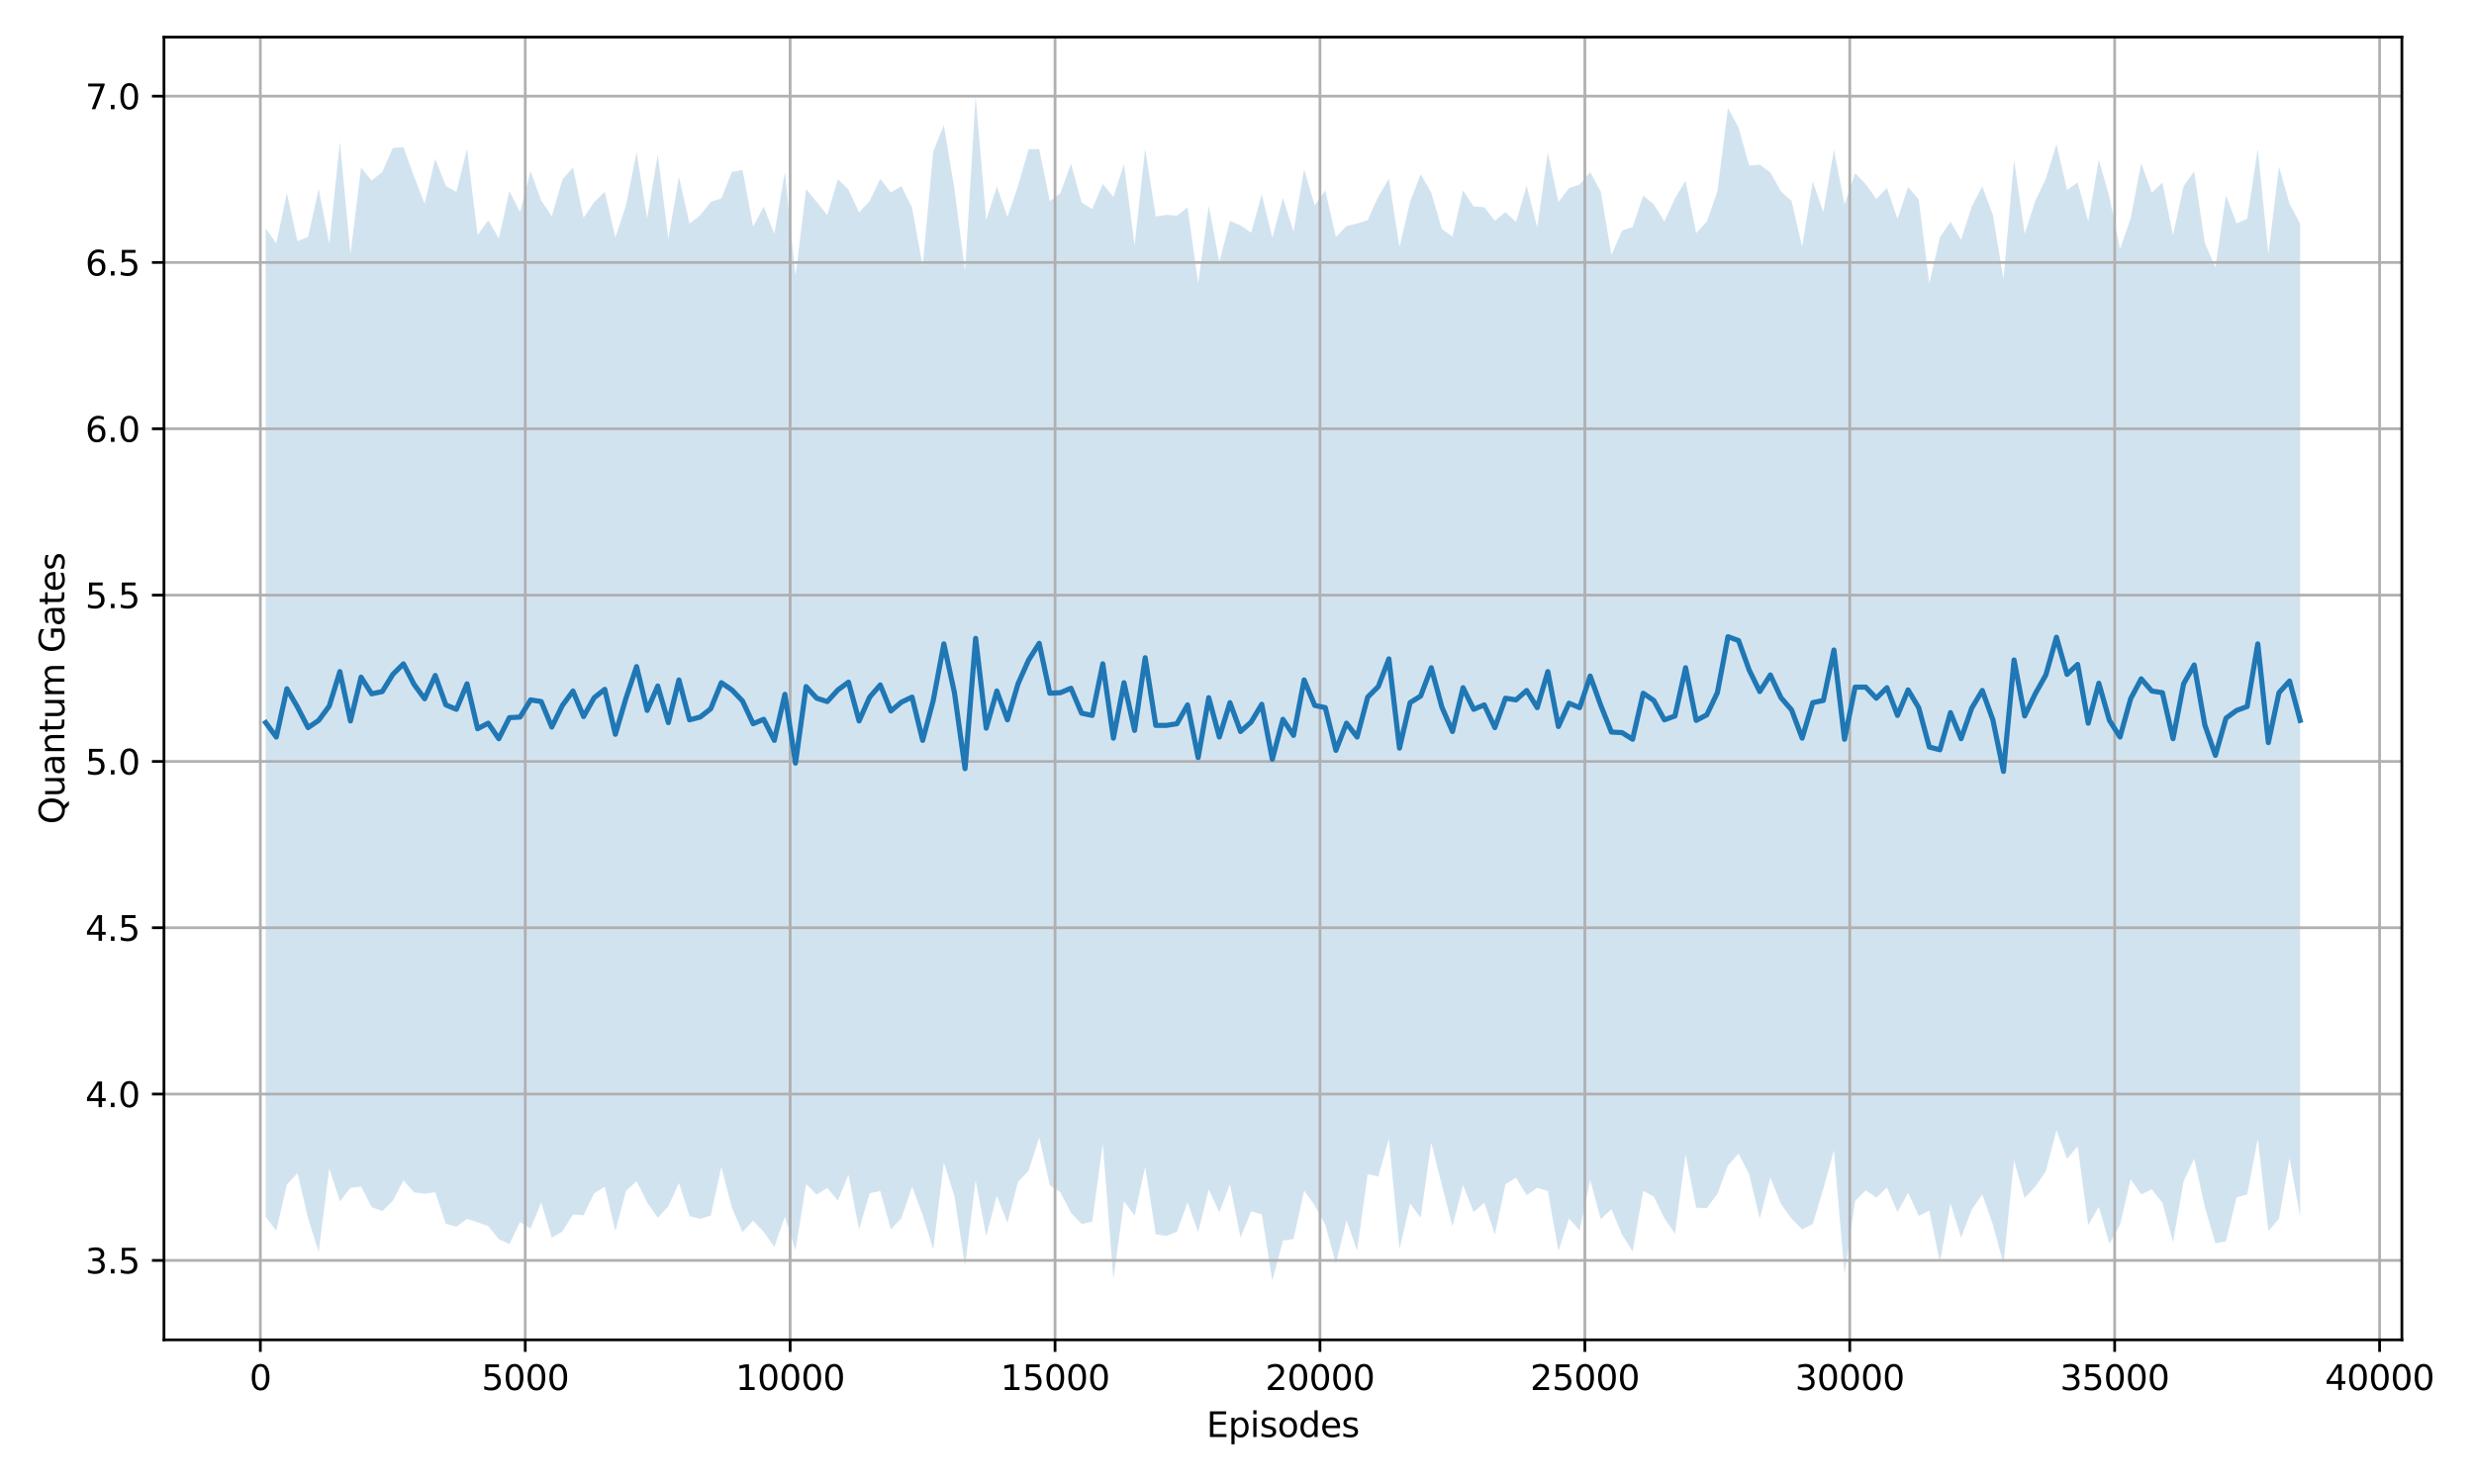 <?xml version="1.0" encoding="utf-8" standalone="no"?>
<!DOCTYPE svg PUBLIC "-//W3C//DTD SVG 1.1//EN"
  "http://www.w3.org/Graphics/SVG/1.1/DTD/svg11.dtd">
<svg xmlns:xlink="http://www.w3.org/1999/xlink" width="720pt" height="432pt" viewBox="0 0 720 432" xmlns="http://www.w3.org/2000/svg" version="1.1">
 <defs>
  <style type="text/css">*{stroke-linejoin: round; stroke-linecap: butt}</style>
 </defs>
 <g id="figure_1">
  <g id="patch_1">
   <path d="M 0 432 
L 720 432 
L 720 0 
L 0 0 
z
" style="fill: #ffffff"/>
  </g>
  <g id="axes_1">
   <g id="patch_2">
    <path d="M 47.72 390.04 
L 699.012 390.04 
L 699.012 10.8 
L 47.72 10.8 
z
" style="fill: #ffffff"/>
   </g>
   <g id="FillBetweenPolyCollection_1">
    <path d="M 77.324 66.496 
L 77.324 354.222 
L 80.408 358.28 
L 83.492 344.846 
L 86.575 341.486 
L 89.659 354.683 
L 92.743 364.418 
L 95.827 340.12 
L 98.911 349.725 
L 101.994 345.807 
L 105.078 345.426 
L 108.162 351.386 
L 111.246 352.555 
L 114.329 349.568 
L 117.413 343.631 
L 120.497 347.084 
L 123.581 347.521 
L 126.664 347.07 
L 129.748 356.259 
L 132.832 357.106 
L 135.916 354.804 
L 138.999 355.835 
L 142.083 356.912 
L 145.167 360.722 
L 148.251 362.181 
L 151.335 355.757 
L 154.418 357.623 
L 157.502 350.077 
L 160.586 360.344 
L 163.67 358.476 
L 166.753 353.546 
L 169.837 353.78 
L 172.921 347.356 
L 176.005 345.498 
L 179.088 358.37 
L 182.172 346.742 
L 185.256 343.821 
L 188.34 350.041 
L 191.424 354.478 
L 194.507 351.173 
L 197.591 344.369 
L 200.675 354.013 
L 203.759 354.817 
L 206.842 353.888 
L 209.926 339.715 
L 213.01 351.621 
L 216.094 358.672 
L 219.177 355.365 
L 222.261 358.623 
L 225.345 362.96 
L 228.429 354.189 
L 231.512 363.964 
L 234.596 344.679 
L 237.68 347.74 
L 240.764 345.821 
L 243.848 349.549 
L 246.931 341.979 
L 250.015 357.914 
L 253.099 347.379 
L 256.183 346.71 
L 259.266 357.882 
L 262.35 354.598 
L 265.434 345.432 
L 268.518 353.661 
L 271.601 363.745 
L 274.685 338.41 
L 277.769 348.263 
L 280.853 368.612 
L 283.937 343.618 
L 287.02 359.897 
L 290.104 348.077 
L 293.188 355.962 
L 296.272 344.053 
L 299.355 340.826 
L 302.439 331.151 
L 305.523 345.031 
L 308.607 347.085 
L 311.69 353.086 
L 314.774 356.286 
L 317.858 355.651 
L 320.942 332.99 
L 324.025 372.438 
L 327.109 349.686 
L 330.193 353.883 
L 333.277 339.673 
L 336.361 359.32 
L 339.444 359.786 
L 342.528 358.566 
L 345.612 350.056 
L 348.696 358.641 
L 351.779 346.27 
L 354.863 352.905 
L 357.947 344.783 
L 361.031 360.278 
L 364.114 352.636 
L 367.198 353.479 
L 370.282 372.802 
L 373.366 361.148 
L 376.45 360.679 
L 379.533 346.552 
L 382.617 350.903 
L 385.701 356.564 
L 388.785 367.876 
L 391.868 355.268 
L 394.952 364.027 
L 398.036 341.789 
L 401.12 342.52 
L 404.203 331.561 
L 407.287 363.622 
L 410.371 350.38 
L 413.455 354.474 
L 416.538 332.68 
L 419.622 345.017 
L 422.706 357.031 
L 425.79 344.974 
L 428.874 352.863 
L 431.957 350.082 
L 435.041 359.375 
L 438.125 344.759 
L 441.209 342.863 
L 444.292 347.951 
L 447.376 345.783 
L 450.46 346.692 
L 453.544 364.178 
L 456.627 354.696 
L 459.711 358.249 
L 462.795 343.496 
L 465.879 354.91 
L 468.963 351.993 
L 472.046 359.398 
L 475.13 364.299 
L 478.214 346.661 
L 481.298 348.334 
L 484.381 354.627 
L 487.465 359.131 
L 490.549 336.138 
L 493.633 351.569 
L 496.716 351.678 
L 499.8 347.555 
L 502.884 339.272 
L 505.968 335.813 
L 509.051 341.855 
L 512.135 354.712 
L 515.219 342.791 
L 518.303 350.457 
L 521.387 354.806 
L 524.47 357.894 
L 527.554 356.304 
L 530.638 346.056 
L 533.722 334.889 
L 536.805 370.872 
L 539.889 349.644 
L 542.973 346.496 
L 546.057 348.616 
L 549.14 345.696 
L 552.224 352.807 
L 555.308 347.215 
L 558.392 353.94 
L 561.476 352.409 
L 564.559 367.401 
L 567.643 350.358 
L 570.727 360.28 
L 573.811 352.171 
L 576.894 347.721 
L 579.978 356.524 
L 583.062 367.858 
L 586.146 337.786 
L 589.229 348.745 
L 592.313 345.44 
L 595.397 340.949 
L 598.481 329.007 
L 601.564 337.34 
L 604.648 333.722 
L 607.732 356.643 
L 610.816 351.311 
L 613.9 362.077 
L 616.983 356.61 
L 620.067 343.265 
L 623.151 347.691 
L 626.235 346.24 
L 629.318 350.151 
L 632.402 361.586 
L 635.486 343.931 
L 638.57 337.263 
L 641.653 351.321 
L 644.737 361.913 
L 647.821 361.342 
L 650.905 348.558 
L 653.989 347.708 
L 657.072 331.572 
L 660.156 358.376 
L 663.24 354.798 
L 666.324 337.17 
L 669.407 354.262 
L 669.407 65.165 
L 669.407 65.165 
L 666.324 59.34 
L 663.24 48.49 
L 660.156 73.962 
L 657.072 43.312 
L 653.989 63.65 
L 650.905 65.059 
L 647.821 56.794 
L 644.737 77.849 
L 641.653 70.689 
L 638.57 49.886 
L 635.486 54.193 
L 632.402 68.493 
L 629.318 53.138 
L 626.235 56.08 
L 623.151 47.528 
L 620.067 63.574 
L 616.983 72.5 
L 613.9 57.35 
L 610.816 46.49 
L 607.732 64.398 
L 604.648 53.105 
L 601.564 55.297 
L 598.481 42.003 
L 595.397 52.01 
L 592.313 58.494 
L 589.229 68.1 
L 586.146 46.458 
L 583.062 81.264 
L 579.978 62.58 
L 576.894 54.276 
L 573.811 60.156 
L 570.727 69.798 
L 567.643 64.551 
L 564.559 69.134 
L 561.476 82.512 
L 558.392 58.063 
L 555.308 54.46 
L 552.224 63.715 
L 549.14 54.687 
L 546.057 57.9 
L 542.973 53.564 
L 539.889 50.417 
L 536.805 59.53 
L 533.722 43.546 
L 530.638 61.752 
L 527.554 52.794 
L 524.47 71.862 
L 521.387 58.489 
L 518.303 55.736 
L 515.219 50.168 
L 512.135 47.931 
L 509.051 48.2 
L 505.968 37.135 
L 502.884 31.416 
L 499.8 55.733 
L 496.716 64.522 
L 493.633 67.858 
L 490.549 52.625 
L 487.465 57.714 
L 484.381 64.477 
L 481.298 59.474 
L 478.214 56.95 
L 475.13 66.102 
L 472.046 67.131 
L 468.963 74.213 
L 465.879 55.802 
L 462.795 50.109 
L 459.711 53.754 
L 456.627 54.725 
L 453.544 58.8 
L 450.46 44.331 
L 447.376 66.22 
L 444.292 54.046 
L 441.209 64.622 
L 438.125 61.757 
L 435.041 64.249 
L 431.957 60.307 
L 428.874 60.109 
L 425.79 55.41 
L 422.706 68.851 
L 419.622 66.663 
L 416.538 56.083 
L 413.455 50.751 
L 410.371 58.719 
L 407.287 71.944 
L 404.203 52.038 
L 401.12 57.218 
L 398.036 64.082 
L 394.952 65.083 
L 391.868 65.773 
L 388.785 68.982 
L 385.701 55.44 
L 382.617 59.809 
L 379.533 49.313 
L 376.45 67.463 
L 373.366 57.634 
L 370.282 69.22 
L 367.198 56.588 
L 364.114 67.76 
L 361.031 65.604 
L 357.947 64.316 
L 354.863 76.206 
L 351.779 59.923 
L 348.696 82.413 
L 345.612 60.333 
L 342.528 62.798 
L 339.444 62.546 
L 336.361 63.013 
L 333.277 43.281 
L 330.193 71.354 
L 327.109 47.793 
L 324.025 57.318 
L 320.942 53.514 
L 317.858 60.871 
L 314.774 58.945 
L 311.69 47.62 
L 308.607 56.204 
L 305.523 58.58 
L 302.439 43.41 
L 299.355 43.418 
L 296.272 54.071 
L 293.188 63.142 
L 290.104 54.243 
L 287.02 64.049 
L 283.937 28.038 
L 280.853 78.896 
L 277.769 55.025 
L 274.685 36.474 
L 271.601 44.062 
L 268.518 77.386 
L 265.434 60.438 
L 262.35 54.177 
L 259.266 56.058 
L 256.183 52.06 
L 253.099 58.492 
L 250.015 61.836 
L 246.931 55.177 
L 243.848 52.126 
L 240.764 62.632 
L 237.68 58.776 
L 234.596 55.059 
L 231.512 80.316 
L 228.429 50.068 
L 225.345 68.087 
L 222.261 60.159 
L 219.177 65.998 
L 216.094 49.458 
L 213.01 50.054 
L 209.926 57.763 
L 206.842 58.761 
L 203.759 62.673 
L 200.675 65.091 
L 197.591 51.496 
L 194.507 69.545 
L 191.424 44.937 
L 188.34 63.576 
L 185.256 44.297 
L 182.172 59.774 
L 179.088 69.126 
L 176.005 55.854 
L 172.921 58.837 
L 169.837 63.388 
L 166.753 48.774 
L 163.67 52.236 
L 160.586 62.956 
L 157.502 58.376 
L 154.418 49.861 
L 151.335 61.734 
L 148.251 55.632 
L 145.167 69.357 
L 142.083 64.129 
L 138.999 68.434 
L 135.916 43.32 
L 132.832 55.865 
L 129.748 54.13 
L 126.664 46.213 
L 123.581 59.318 
L 120.497 51.362 
L 117.413 42.873 
L 114.329 43.069 
L 111.246 50.088 
L 108.162 52.548 
L 105.078 48.825 
L 101.994 73.943 
L 98.911 41.298 
L 95.827 70.915 
L 92.743 55.009 
L 89.659 68.94 
L 86.575 70.195 
L 83.492 56.183 
L 80.408 70.831 
L 77.324 66.496 
z
" clip-path="url(#p04b7bb3fd5)" style="fill: #1f77b4; fill-opacity: 0.2"/>
   </g>
   <g id="matplotlib.axis_1">
    <g id="xtick_1">
     <g id="line2d_1">
      <path d="M 75.767 390.04 
L 75.767 10.8 
" clip-path="url(#p04b7bb3fd5)" style="fill: none; stroke: #b0b0b0; stroke-width: 0.8; stroke-linecap: square"/>
     </g>
     <g id="line2d_2">
      <defs>
       <path id="ma1272e2a43" d="M 0 0 
L 0 3.5 
" style="stroke: #000000; stroke-width: 0.8"/>
      </defs>
      <g>
       <use xlink:href="#ma1272e2a43" x="75.767" y="390.04" style="stroke: #000000; stroke-width: 0.8"/>
      </g>
     </g>
     <g id="text_1">
      <!-- 0 -->
      <g transform="translate(72.586 404.638) scale(0.1 -0.1)">
       <defs>
        <path id="DejaVuSans-30" d="M 2034 4250 
Q 1547 4250 1301 3770 
Q 1056 3291 1056 2328 
Q 1056 1369 1301 889 
Q 1547 409 2034 409 
Q 2525 409 2770 889 
Q 3016 1369 3016 2328 
Q 3016 3291 2770 3770 
Q 2525 4250 2034 4250 
z
M 2034 4750 
Q 2819 4750 3233 4129 
Q 3647 3509 3647 2328 
Q 3647 1150 3233 529 
Q 2819 -91 2034 -91 
Q 1250 -91 836 529 
Q 422 1150 422 2328 
Q 422 3509 836 4129 
Q 1250 4750 2034 4750 
z
" transform="scale(0.016)"/>
       </defs>
       <use xlink:href="#DejaVuSans-30"/>
      </g>
     </g>
    </g>
    <g id="xtick_2">
     <g id="line2d_3">
      <path d="M 152.861 390.04 
L 152.861 10.8 
" clip-path="url(#p04b7bb3fd5)" style="fill: none; stroke: #b0b0b0; stroke-width: 0.8; stroke-linecap: square"/>
     </g>
     <g id="line2d_4">
      <g>
       <use xlink:href="#ma1272e2a43" x="152.861" y="390.04" style="stroke: #000000; stroke-width: 0.8"/>
      </g>
     </g>
     <g id="text_2">
      <!-- 5000 -->
      <g transform="translate(140.136 404.638) scale(0.1 -0.1)">
       <defs>
        <path id="DejaVuSans-35" d="M 691 4666 
L 3169 4666 
L 3169 4134 
L 1269 4134 
L 1269 2991 
Q 1406 3038 1543 3061 
Q 1681 3084 1819 3084 
Q 2600 3084 3056 2656 
Q 3513 2228 3513 1497 
Q 3513 744 3044 326 
Q 2575 -91 1722 -91 
Q 1428 -91 1123 -41 
Q 819 9 494 109 
L 494 744 
Q 775 591 1075 516 
Q 1375 441 1709 441 
Q 2250 441 2565 725 
Q 2881 1009 2881 1497 
Q 2881 1984 2565 2268 
Q 2250 2553 1709 2553 
Q 1456 2553 1204 2497 
Q 953 2441 691 2322 
L 691 4666 
z
" transform="scale(0.016)"/>
       </defs>
       <use xlink:href="#DejaVuSans-35"/>
       <use xlink:href="#DejaVuSans-30" transform="translate(63.623 0)"/>
       <use xlink:href="#DejaVuSans-30" transform="translate(127.246 0)"/>
       <use xlink:href="#DejaVuSans-30" transform="translate(190.869 0)"/>
      </g>
     </g>
    </g>
    <g id="xtick_3">
     <g id="line2d_5">
      <path d="M 229.955 390.04 
L 229.955 10.8 
" clip-path="url(#p04b7bb3fd5)" style="fill: none; stroke: #b0b0b0; stroke-width: 0.8; stroke-linecap: square"/>
     </g>
     <g id="line2d_6">
      <g>
       <use xlink:href="#ma1272e2a43" x="229.955" y="390.04" style="stroke: #000000; stroke-width: 0.8"/>
      </g>
     </g>
     <g id="text_3">
      <!-- 10000 -->
      <g transform="translate(214.049 404.638) scale(0.1 -0.1)">
       <defs>
        <path id="DejaVuSans-31" d="M 794 531 
L 1825 531 
L 1825 4091 
L 703 3866 
L 703 4441 
L 1819 4666 
L 2450 4666 
L 2450 531 
L 3481 531 
L 3481 0 
L 794 0 
L 794 531 
z
" transform="scale(0.016)"/>
       </defs>
       <use xlink:href="#DejaVuSans-31"/>
       <use xlink:href="#DejaVuSans-30" transform="translate(63.623 0)"/>
       <use xlink:href="#DejaVuSans-30" transform="translate(127.246 0)"/>
       <use xlink:href="#DejaVuSans-30" transform="translate(190.869 0)"/>
       <use xlink:href="#DejaVuSans-30" transform="translate(254.492 0)"/>
      </g>
     </g>
    </g>
    <g id="xtick_4">
     <g id="line2d_7">
      <path d="M 307.049 390.04 
L 307.049 10.8 
" clip-path="url(#p04b7bb3fd5)" style="fill: none; stroke: #b0b0b0; stroke-width: 0.8; stroke-linecap: square"/>
     </g>
     <g id="line2d_8">
      <g>
       <use xlink:href="#ma1272e2a43" x="307.049" y="390.04" style="stroke: #000000; stroke-width: 0.8"/>
      </g>
     </g>
     <g id="text_4">
      <!-- 15000 -->
      <g transform="translate(291.143 404.638) scale(0.1 -0.1)">
       <use xlink:href="#DejaVuSans-31"/>
       <use xlink:href="#DejaVuSans-35" transform="translate(63.623 0)"/>
       <use xlink:href="#DejaVuSans-30" transform="translate(127.246 0)"/>
       <use xlink:href="#DejaVuSans-30" transform="translate(190.869 0)"/>
       <use xlink:href="#DejaVuSans-30" transform="translate(254.492 0)"/>
      </g>
     </g>
    </g>
    <g id="xtick_5">
     <g id="line2d_9">
      <path d="M 384.144 390.04 
L 384.144 10.8 
" clip-path="url(#p04b7bb3fd5)" style="fill: none; stroke: #b0b0b0; stroke-width: 0.8; stroke-linecap: square"/>
     </g>
     <g id="line2d_10">
      <g>
       <use xlink:href="#ma1272e2a43" x="384.144" y="390.04" style="stroke: #000000; stroke-width: 0.8"/>
      </g>
     </g>
     <g id="text_5">
      <!-- 20000 -->
      <g transform="translate(368.237 404.638) scale(0.1 -0.1)">
       <defs>
        <path id="DejaVuSans-32" d="M 1228 531 
L 3431 531 
L 3431 0 
L 469 0 
L 469 531 
Q 828 903 1448 1529 
Q 2069 2156 2228 2338 
Q 2531 2678 2651 2914 
Q 2772 3150 2772 3378 
Q 2772 3750 2511 3984 
Q 2250 4219 1831 4219 
Q 1534 4219 1204 4116 
Q 875 4013 500 3803 
L 500 4441 
Q 881 4594 1212 4672 
Q 1544 4750 1819 4750 
Q 2544 4750 2975 4387 
Q 3406 4025 3406 3419 
Q 3406 3131 3298 2873 
Q 3191 2616 2906 2266 
Q 2828 2175 2409 1742 
Q 1991 1309 1228 531 
z
" transform="scale(0.016)"/>
       </defs>
       <use xlink:href="#DejaVuSans-32"/>
       <use xlink:href="#DejaVuSans-30" transform="translate(63.623 0)"/>
       <use xlink:href="#DejaVuSans-30" transform="translate(127.246 0)"/>
       <use xlink:href="#DejaVuSans-30" transform="translate(190.869 0)"/>
       <use xlink:href="#DejaVuSans-30" transform="translate(254.492 0)"/>
      </g>
     </g>
    </g>
    <g id="xtick_6">
     <g id="line2d_11">
      <path d="M 461.238 390.04 
L 461.238 10.8 
" clip-path="url(#p04b7bb3fd5)" style="fill: none; stroke: #b0b0b0; stroke-width: 0.8; stroke-linecap: square"/>
     </g>
     <g id="line2d_12">
      <g>
       <use xlink:href="#ma1272e2a43" x="461.238" y="390.04" style="stroke: #000000; stroke-width: 0.8"/>
      </g>
     </g>
     <g id="text_6">
      <!-- 25000 -->
      <g transform="translate(445.331 404.638) scale(0.1 -0.1)">
       <use xlink:href="#DejaVuSans-32"/>
       <use xlink:href="#DejaVuSans-35" transform="translate(63.623 0)"/>
       <use xlink:href="#DejaVuSans-30" transform="translate(127.246 0)"/>
       <use xlink:href="#DejaVuSans-30" transform="translate(190.869 0)"/>
       <use xlink:href="#DejaVuSans-30" transform="translate(254.492 0)"/>
      </g>
     </g>
    </g>
    <g id="xtick_7">
     <g id="line2d_13">
      <path d="M 538.332 390.04 
L 538.332 10.8 
" clip-path="url(#p04b7bb3fd5)" style="fill: none; stroke: #b0b0b0; stroke-width: 0.8; stroke-linecap: square"/>
     </g>
     <g id="line2d_14">
      <g>
       <use xlink:href="#ma1272e2a43" x="538.332" y="390.04" style="stroke: #000000; stroke-width: 0.8"/>
      </g>
     </g>
     <g id="text_7">
      <!-- 30000 -->
      <g transform="translate(522.426 404.638) scale(0.1 -0.1)">
       <defs>
        <path id="DejaVuSans-33" d="M 2597 2516 
Q 3050 2419 3304 2112 
Q 3559 1806 3559 1356 
Q 3559 666 3084 287 
Q 2609 -91 1734 -91 
Q 1441 -91 1130 -33 
Q 819 25 488 141 
L 488 750 
Q 750 597 1062 519 
Q 1375 441 1716 441 
Q 2309 441 2620 675 
Q 2931 909 2931 1356 
Q 2931 1769 2642 2001 
Q 2353 2234 1838 2234 
L 1294 2234 
L 1294 2753 
L 1863 2753 
Q 2328 2753 2575 2939 
Q 2822 3125 2822 3475 
Q 2822 3834 2567 4026 
Q 2313 4219 1838 4219 
Q 1578 4219 1281 4162 
Q 984 4106 628 3988 
L 628 4550 
Q 988 4650 1302 4700 
Q 1616 4750 1894 4750 
Q 2613 4750 3031 4423 
Q 3450 4097 3450 3541 
Q 3450 3153 3228 2886 
Q 3006 2619 2597 2516 
z
" transform="scale(0.016)"/>
       </defs>
       <use xlink:href="#DejaVuSans-33"/>
       <use xlink:href="#DejaVuSans-30" transform="translate(63.623 0)"/>
       <use xlink:href="#DejaVuSans-30" transform="translate(127.246 0)"/>
       <use xlink:href="#DejaVuSans-30" transform="translate(190.869 0)"/>
       <use xlink:href="#DejaVuSans-30" transform="translate(254.492 0)"/>
      </g>
     </g>
    </g>
    <g id="xtick_8">
     <g id="line2d_15">
      <path d="M 615.426 390.04 
L 615.426 10.8 
" clip-path="url(#p04b7bb3fd5)" style="fill: none; stroke: #b0b0b0; stroke-width: 0.8; stroke-linecap: square"/>
     </g>
     <g id="line2d_16">
      <g>
       <use xlink:href="#ma1272e2a43" x="615.426" y="390.04" style="stroke: #000000; stroke-width: 0.8"/>
      </g>
     </g>
     <g id="text_8">
      <!-- 35000 -->
      <g transform="translate(599.52 404.638) scale(0.1 -0.1)">
       <use xlink:href="#DejaVuSans-33"/>
       <use xlink:href="#DejaVuSans-35" transform="translate(63.623 0)"/>
       <use xlink:href="#DejaVuSans-30" transform="translate(127.246 0)"/>
       <use xlink:href="#DejaVuSans-30" transform="translate(190.869 0)"/>
       <use xlink:href="#DejaVuSans-30" transform="translate(254.492 0)"/>
      </g>
     </g>
    </g>
    <g id="xtick_9">
     <g id="line2d_17">
      <path d="M 692.52 390.04 
L 692.52 10.8 
" clip-path="url(#p04b7bb3fd5)" style="fill: none; stroke: #b0b0b0; stroke-width: 0.8; stroke-linecap: square"/>
     </g>
     <g id="line2d_18">
      <g>
       <use xlink:href="#ma1272e2a43" x="692.52" y="390.04" style="stroke: #000000; stroke-width: 0.8"/>
      </g>
     </g>
     <g id="text_9">
      <!-- 40000 -->
      <g transform="translate(676.614 404.638) scale(0.1 -0.1)">
       <defs>
        <path id="DejaVuSans-34" d="M 2419 4116 
L 825 1625 
L 2419 1625 
L 2419 4116 
z
M 2253 4666 
L 3047 4666 
L 3047 1625 
L 3713 1625 
L 3713 1100 
L 3047 1100 
L 3047 0 
L 2419 0 
L 2419 1100 
L 313 1100 
L 313 1709 
L 2253 4666 
z
" transform="scale(0.016)"/>
       </defs>
       <use xlink:href="#DejaVuSans-34"/>
       <use xlink:href="#DejaVuSans-30" transform="translate(63.623 0)"/>
       <use xlink:href="#DejaVuSans-30" transform="translate(127.246 0)"/>
       <use xlink:href="#DejaVuSans-30" transform="translate(190.869 0)"/>
       <use xlink:href="#DejaVuSans-30" transform="translate(254.492 0)"/>
      </g>
     </g>
    </g>
    <g id="text_10">
     <!-- Episodes -->
     <g transform="translate(351.124 418.317) scale(0.1 -0.1)">
      <defs>
       <path id="DejaVuSans-45" d="M 628 4666 
L 3578 4666 
L 3578 4134 
L 1259 4134 
L 1259 2753 
L 3481 2753 
L 3481 2222 
L 1259 2222 
L 1259 531 
L 3634 531 
L 3634 0 
L 628 0 
L 628 4666 
z
" transform="scale(0.016)"/>
       <path id="DejaVuSans-70" d="M 1159 525 
L 1159 -1331 
L 581 -1331 
L 581 3500 
L 1159 3500 
L 1159 2969 
Q 1341 3281 1617 3432 
Q 1894 3584 2278 3584 
Q 2916 3584 3314 3078 
Q 3713 2572 3713 1747 
Q 3713 922 3314 415 
Q 2916 -91 2278 -91 
Q 1894 -91 1617 61 
Q 1341 213 1159 525 
z
M 3116 1747 
Q 3116 2381 2855 2742 
Q 2594 3103 2138 3103 
Q 1681 3103 1420 2742 
Q 1159 2381 1159 1747 
Q 1159 1113 1420 752 
Q 1681 391 2138 391 
Q 2594 391 2855 752 
Q 3116 1113 3116 1747 
z
" transform="scale(0.016)"/>
       <path id="DejaVuSans-69" d="M 603 3500 
L 1178 3500 
L 1178 0 
L 603 0 
L 603 3500 
z
M 603 4863 
L 1178 4863 
L 1178 4134 
L 603 4134 
L 603 4863 
z
" transform="scale(0.016)"/>
       <path id="DejaVuSans-73" d="M 2834 3397 
L 2834 2853 
Q 2591 2978 2328 3040 
Q 2066 3103 1784 3103 
Q 1356 3103 1142 2972 
Q 928 2841 928 2578 
Q 928 2378 1081 2264 
Q 1234 2150 1697 2047 
L 1894 2003 
Q 2506 1872 2764 1633 
Q 3022 1394 3022 966 
Q 3022 478 2636 193 
Q 2250 -91 1575 -91 
Q 1294 -91 989 -36 
Q 684 19 347 128 
L 347 722 
Q 666 556 975 473 
Q 1284 391 1588 391 
Q 1994 391 2212 530 
Q 2431 669 2431 922 
Q 2431 1156 2273 1281 
Q 2116 1406 1581 1522 
L 1381 1569 
Q 847 1681 609 1914 
Q 372 2147 372 2553 
Q 372 3047 722 3315 
Q 1072 3584 1716 3584 
Q 2034 3584 2315 3537 
Q 2597 3491 2834 3397 
z
" transform="scale(0.016)"/>
       <path id="DejaVuSans-6f" d="M 1959 3097 
Q 1497 3097 1228 2736 
Q 959 2375 959 1747 
Q 959 1119 1226 758 
Q 1494 397 1959 397 
Q 2419 397 2687 759 
Q 2956 1122 2956 1747 
Q 2956 2369 2687 2733 
Q 2419 3097 1959 3097 
z
M 1959 3584 
Q 2709 3584 3137 3096 
Q 3566 2609 3566 1747 
Q 3566 888 3137 398 
Q 2709 -91 1959 -91 
Q 1206 -91 779 398 
Q 353 888 353 1747 
Q 353 2609 779 3096 
Q 1206 3584 1959 3584 
z
" transform="scale(0.016)"/>
       <path id="DejaVuSans-64" d="M 2906 2969 
L 2906 4863 
L 3481 4863 
L 3481 0 
L 2906 0 
L 2906 525 
Q 2725 213 2448 61 
Q 2172 -91 1784 -91 
Q 1150 -91 751 415 
Q 353 922 353 1747 
Q 353 2572 751 3078 
Q 1150 3584 1784 3584 
Q 2172 3584 2448 3432 
Q 2725 3281 2906 2969 
z
M 947 1747 
Q 947 1113 1208 752 
Q 1469 391 1925 391 
Q 2381 391 2643 752 
Q 2906 1113 2906 1747 
Q 2906 2381 2643 2742 
Q 2381 3103 1925 3103 
Q 1469 3103 1208 2742 
Q 947 2381 947 1747 
z
" transform="scale(0.016)"/>
       <path id="DejaVuSans-65" d="M 3597 1894 
L 3597 1613 
L 953 1613 
Q 991 1019 1311 708 
Q 1631 397 2203 397 
Q 2534 397 2845 478 
Q 3156 559 3463 722 
L 3463 178 
Q 3153 47 2828 -22 
Q 2503 -91 2169 -91 
Q 1331 -91 842 396 
Q 353 884 353 1716 
Q 353 2575 817 3079 
Q 1281 3584 2069 3584 
Q 2775 3584 3186 3129 
Q 3597 2675 3597 1894 
z
M 3022 2063 
Q 3016 2534 2758 2815 
Q 2500 3097 2075 3097 
Q 1594 3097 1305 2825 
Q 1016 2553 972 2059 
L 3022 2063 
z
" transform="scale(0.016)"/>
      </defs>
      <use xlink:href="#DejaVuSans-45"/>
      <use xlink:href="#DejaVuSans-70" transform="translate(63.184 0)"/>
      <use xlink:href="#DejaVuSans-69" transform="translate(126.66 0)"/>
      <use xlink:href="#DejaVuSans-73" transform="translate(154.443 0)"/>
      <use xlink:href="#DejaVuSans-6f" transform="translate(206.543 0)"/>
      <use xlink:href="#DejaVuSans-64" transform="translate(267.725 0)"/>
      <use xlink:href="#DejaVuSans-65" transform="translate(331.201 0)"/>
      <use xlink:href="#DejaVuSans-73" transform="translate(392.725 0)"/>
     </g>
    </g>
   </g>
   <g id="matplotlib.axis_2">
    <g id="ytick_1">
     <g id="line2d_19">
      <path d="M 47.72 366.905 
L 699.012 366.905 
" clip-path="url(#p04b7bb3fd5)" style="fill: none; stroke: #b0b0b0; stroke-width: 0.8; stroke-linecap: square"/>
     </g>
     <g id="line2d_20">
      <defs>
       <path id="m76d3d971d5" d="M 0 0 
L -3.5 0 
" style="stroke: #000000; stroke-width: 0.8"/>
      </defs>
      <g>
       <use xlink:href="#m76d3d971d5" x="47.72" y="366.905" style="stroke: #000000; stroke-width: 0.8"/>
      </g>
     </g>
     <g id="text_11">
      <!-- 3.5 -->
      <g transform="translate(24.817 370.704) scale(0.1 -0.1)">
       <defs>
        <path id="DejaVuSans-2e" d="M 684 794 
L 1344 794 
L 1344 0 
L 684 0 
L 684 794 
z
" transform="scale(0.016)"/>
       </defs>
       <use xlink:href="#DejaVuSans-33"/>
       <use xlink:href="#DejaVuSans-2e" transform="translate(63.623 0)"/>
       <use xlink:href="#DejaVuSans-35" transform="translate(95.41 0)"/>
      </g>
     </g>
    </g>
    <g id="ytick_2">
     <g id="line2d_21">
      <path d="M 47.72 318.489 
L 699.012 318.489 
" clip-path="url(#p04b7bb3fd5)" style="fill: none; stroke: #b0b0b0; stroke-width: 0.8; stroke-linecap: square"/>
     </g>
     <g id="line2d_22">
      <g>
       <use xlink:href="#m76d3d971d5" x="47.72" y="318.489" style="stroke: #000000; stroke-width: 0.8"/>
      </g>
     </g>
     <g id="text_12">
      <!-- 4.0 -->
      <g transform="translate(24.817 322.288) scale(0.1 -0.1)">
       <use xlink:href="#DejaVuSans-34"/>
       <use xlink:href="#DejaVuSans-2e" transform="translate(63.623 0)"/>
       <use xlink:href="#DejaVuSans-30" transform="translate(95.41 0)"/>
      </g>
     </g>
    </g>
    <g id="ytick_3">
     <g id="line2d_23">
      <path d="M 47.72 270.073 
L 699.012 270.073 
" clip-path="url(#p04b7bb3fd5)" style="fill: none; stroke: #b0b0b0; stroke-width: 0.8; stroke-linecap: square"/>
     </g>
     <g id="line2d_24">
      <g>
       <use xlink:href="#m76d3d971d5" x="47.72" y="270.073" style="stroke: #000000; stroke-width: 0.8"/>
      </g>
     </g>
     <g id="text_13">
      <!-- 4.5 -->
      <g transform="translate(24.817 273.872) scale(0.1 -0.1)">
       <use xlink:href="#DejaVuSans-34"/>
       <use xlink:href="#DejaVuSans-2e" transform="translate(63.623 0)"/>
       <use xlink:href="#DejaVuSans-35" transform="translate(95.41 0)"/>
      </g>
     </g>
    </g>
    <g id="ytick_4">
     <g id="line2d_25">
      <path d="M 47.72 221.656 
L 699.012 221.656 
" clip-path="url(#p04b7bb3fd5)" style="fill: none; stroke: #b0b0b0; stroke-width: 0.8; stroke-linecap: square"/>
     </g>
     <g id="line2d_26">
      <g>
       <use xlink:href="#m76d3d971d5" x="47.72" y="221.656" style="stroke: #000000; stroke-width: 0.8"/>
      </g>
     </g>
     <g id="text_14">
      <!-- 5.0 -->
      <g transform="translate(24.817 225.455) scale(0.1 -0.1)">
       <use xlink:href="#DejaVuSans-35"/>
       <use xlink:href="#DejaVuSans-2e" transform="translate(63.623 0)"/>
       <use xlink:href="#DejaVuSans-30" transform="translate(95.41 0)"/>
      </g>
     </g>
    </g>
    <g id="ytick_5">
     <g id="line2d_27">
      <path d="M 47.72 173.24 
L 699.012 173.24 
" clip-path="url(#p04b7bb3fd5)" style="fill: none; stroke: #b0b0b0; stroke-width: 0.8; stroke-linecap: square"/>
     </g>
     <g id="line2d_28">
      <g>
       <use xlink:href="#m76d3d971d5" x="47.72" y="173.24" style="stroke: #000000; stroke-width: 0.8"/>
      </g>
     </g>
     <g id="text_15">
      <!-- 5.5 -->
      <g transform="translate(24.817 177.039) scale(0.1 -0.1)">
       <use xlink:href="#DejaVuSans-35"/>
       <use xlink:href="#DejaVuSans-2e" transform="translate(63.623 0)"/>
       <use xlink:href="#DejaVuSans-35" transform="translate(95.41 0)"/>
      </g>
     </g>
    </g>
    <g id="ytick_6">
     <g id="line2d_29">
      <path d="M 47.72 124.824 
L 699.012 124.824 
" clip-path="url(#p04b7bb3fd5)" style="fill: none; stroke: #b0b0b0; stroke-width: 0.8; stroke-linecap: square"/>
     </g>
     <g id="line2d_30">
      <g>
       <use xlink:href="#m76d3d971d5" x="47.72" y="124.824" style="stroke: #000000; stroke-width: 0.8"/>
      </g>
     </g>
     <g id="text_16">
      <!-- 6.0 -->
      <g transform="translate(24.817 128.623) scale(0.1 -0.1)">
       <defs>
        <path id="DejaVuSans-36" d="M 2113 2584 
Q 1688 2584 1439 2293 
Q 1191 2003 1191 1497 
Q 1191 994 1439 701 
Q 1688 409 2113 409 
Q 2538 409 2786 701 
Q 3034 994 3034 1497 
Q 3034 2003 2786 2293 
Q 2538 2584 2113 2584 
z
M 3366 4563 
L 3366 3988 
Q 3128 4100 2886 4159 
Q 2644 4219 2406 4219 
Q 1781 4219 1451 3797 
Q 1122 3375 1075 2522 
Q 1259 2794 1537 2939 
Q 1816 3084 2150 3084 
Q 2853 3084 3261 2657 
Q 3669 2231 3669 1497 
Q 3669 778 3244 343 
Q 2819 -91 2113 -91 
Q 1303 -91 875 529 
Q 447 1150 447 2328 
Q 447 3434 972 4092 
Q 1497 4750 2381 4750 
Q 2619 4750 2861 4703 
Q 3103 4656 3366 4563 
z
" transform="scale(0.016)"/>
       </defs>
       <use xlink:href="#DejaVuSans-36"/>
       <use xlink:href="#DejaVuSans-2e" transform="translate(63.623 0)"/>
       <use xlink:href="#DejaVuSans-30" transform="translate(95.41 0)"/>
      </g>
     </g>
    </g>
    <g id="ytick_7">
     <g id="line2d_31">
      <path d="M 47.72 76.407 
L 699.012 76.407 
" clip-path="url(#p04b7bb3fd5)" style="fill: none; stroke: #b0b0b0; stroke-width: 0.8; stroke-linecap: square"/>
     </g>
     <g id="line2d_32">
      <g>
       <use xlink:href="#m76d3d971d5" x="47.72" y="76.407" style="stroke: #000000; stroke-width: 0.8"/>
      </g>
     </g>
     <g id="text_17">
      <!-- 6.5 -->
      <g transform="translate(24.817 80.207) scale(0.1 -0.1)">
       <use xlink:href="#DejaVuSans-36"/>
       <use xlink:href="#DejaVuSans-2e" transform="translate(63.623 0)"/>
       <use xlink:href="#DejaVuSans-35" transform="translate(95.41 0)"/>
      </g>
     </g>
    </g>
    <g id="ytick_8">
     <g id="line2d_33">
      <path d="M 47.72 27.991 
L 699.012 27.991 
" clip-path="url(#p04b7bb3fd5)" style="fill: none; stroke: #b0b0b0; stroke-width: 0.8; stroke-linecap: square"/>
     </g>
     <g id="line2d_34">
      <g>
       <use xlink:href="#m76d3d971d5" x="47.72" y="27.991" style="stroke: #000000; stroke-width: 0.8"/>
      </g>
     </g>
     <g id="text_18">
      <!-- 7.0 -->
      <g transform="translate(24.817 31.79) scale(0.1 -0.1)">
       <defs>
        <path id="DejaVuSans-37" d="M 525 4666 
L 3525 4666 
L 3525 4397 
L 1831 0 
L 1172 0 
L 2766 4134 
L 525 4134 
L 525 4666 
z
" transform="scale(0.016)"/>
       </defs>
       <use xlink:href="#DejaVuSans-37"/>
       <use xlink:href="#DejaVuSans-2e" transform="translate(63.623 0)"/>
       <use xlink:href="#DejaVuSans-30" transform="translate(95.41 0)"/>
      </g>
     </g>
    </g>
    <g id="text_19">
     <!-- Quantum Gates -->
     <g transform="translate(18.737 239.925) rotate(-90) scale(0.1 -0.1)">
      <defs>
       <path id="DejaVuSans-51" d="M 2522 4238 
Q 1834 4238 1429 3725 
Q 1025 3213 1025 2328 
Q 1025 1447 1429 934 
Q 1834 422 2522 422 
Q 3209 422 3611 934 
Q 4013 1447 4013 2328 
Q 4013 3213 3611 3725 
Q 3209 4238 2522 4238 
z
M 3406 84 
L 4238 -825 
L 3475 -825 
L 2784 -78 
Q 2681 -84 2626 -87 
Q 2572 -91 2522 -91 
Q 1538 -91 948 567 
Q 359 1225 359 2328 
Q 359 3434 948 4092 
Q 1538 4750 2522 4750 
Q 3503 4750 4090 4092 
Q 4678 3434 4678 2328 
Q 4678 1516 4351 937 
Q 4025 359 3406 84 
z
" transform="scale(0.016)"/>
       <path id="DejaVuSans-75" d="M 544 1381 
L 544 3500 
L 1119 3500 
L 1119 1403 
Q 1119 906 1312 657 
Q 1506 409 1894 409 
Q 2359 409 2629 706 
Q 2900 1003 2900 1516 
L 2900 3500 
L 3475 3500 
L 3475 0 
L 2900 0 
L 2900 538 
Q 2691 219 2414 64 
Q 2138 -91 1772 -91 
Q 1169 -91 856 284 
Q 544 659 544 1381 
z
M 1991 3584 
L 1991 3584 
z
" transform="scale(0.016)"/>
       <path id="DejaVuSans-61" d="M 2194 1759 
Q 1497 1759 1228 1600 
Q 959 1441 959 1056 
Q 959 750 1161 570 
Q 1363 391 1709 391 
Q 2188 391 2477 730 
Q 2766 1069 2766 1631 
L 2766 1759 
L 2194 1759 
z
M 3341 1997 
L 3341 0 
L 2766 0 
L 2766 531 
Q 2569 213 2275 61 
Q 1981 -91 1556 -91 
Q 1019 -91 701 211 
Q 384 513 384 1019 
Q 384 1609 779 1909 
Q 1175 2209 1959 2209 
L 2766 2209 
L 2766 2266 
Q 2766 2663 2505 2880 
Q 2244 3097 1772 3097 
Q 1472 3097 1187 3025 
Q 903 2953 641 2809 
L 641 3341 
Q 956 3463 1253 3523 
Q 1550 3584 1831 3584 
Q 2591 3584 2966 3190 
Q 3341 2797 3341 1997 
z
" transform="scale(0.016)"/>
       <path id="DejaVuSans-6e" d="M 3513 2113 
L 3513 0 
L 2938 0 
L 2938 2094 
Q 2938 2591 2744 2837 
Q 2550 3084 2163 3084 
Q 1697 3084 1428 2787 
Q 1159 2491 1159 1978 
L 1159 0 
L 581 0 
L 581 3500 
L 1159 3500 
L 1159 2956 
Q 1366 3272 1645 3428 
Q 1925 3584 2291 3584 
Q 2894 3584 3203 3211 
Q 3513 2838 3513 2113 
z
" transform="scale(0.016)"/>
       <path id="DejaVuSans-74" d="M 1172 4494 
L 1172 3500 
L 2356 3500 
L 2356 3053 
L 1172 3053 
L 1172 1153 
Q 1172 725 1289 603 
Q 1406 481 1766 481 
L 2356 481 
L 2356 0 
L 1766 0 
Q 1100 0 847 248 
Q 594 497 594 1153 
L 594 3053 
L 172 3053 
L 172 3500 
L 594 3500 
L 594 4494 
L 1172 4494 
z
" transform="scale(0.016)"/>
       <path id="DejaVuSans-6d" d="M 3328 2828 
Q 3544 3216 3844 3400 
Q 4144 3584 4550 3584 
Q 5097 3584 5394 3201 
Q 5691 2819 5691 2113 
L 5691 0 
L 5113 0 
L 5113 2094 
Q 5113 2597 4934 2840 
Q 4756 3084 4391 3084 
Q 3944 3084 3684 2787 
Q 3425 2491 3425 1978 
L 3425 0 
L 2847 0 
L 2847 2094 
Q 2847 2600 2669 2842 
Q 2491 3084 2119 3084 
Q 1678 3084 1418 2786 
Q 1159 2488 1159 1978 
L 1159 0 
L 581 0 
L 581 3500 
L 1159 3500 
L 1159 2956 
Q 1356 3278 1631 3431 
Q 1906 3584 2284 3584 
Q 2666 3584 2933 3390 
Q 3200 3197 3328 2828 
z
" transform="scale(0.016)"/>
       <path id="DejaVuSans-20" transform="scale(0.016)"/>
       <path id="DejaVuSans-47" d="M 3809 666 
L 3809 1919 
L 2778 1919 
L 2778 2438 
L 4434 2438 
L 4434 434 
Q 4069 175 3628 42 
Q 3188 -91 2688 -91 
Q 1594 -91 976 548 
Q 359 1188 359 2328 
Q 359 3472 976 4111 
Q 1594 4750 2688 4750 
Q 3144 4750 3555 4637 
Q 3966 4525 4313 4306 
L 4313 3634 
Q 3963 3931 3569 4081 
Q 3175 4231 2741 4231 
Q 1884 4231 1454 3753 
Q 1025 3275 1025 2328 
Q 1025 1384 1454 906 
Q 1884 428 2741 428 
Q 3075 428 3337 486 
Q 3600 544 3809 666 
z
" transform="scale(0.016)"/>
      </defs>
      <use xlink:href="#DejaVuSans-51"/>
      <use xlink:href="#DejaVuSans-75" transform="translate(78.711 0)"/>
      <use xlink:href="#DejaVuSans-61" transform="translate(142.09 0)"/>
      <use xlink:href="#DejaVuSans-6e" transform="translate(203.369 0)"/>
      <use xlink:href="#DejaVuSans-74" transform="translate(266.748 0)"/>
      <use xlink:href="#DejaVuSans-75" transform="translate(305.957 0)"/>
      <use xlink:href="#DejaVuSans-6d" transform="translate(369.336 0)"/>
      <use xlink:href="#DejaVuSans-20" transform="translate(466.748 0)"/>
      <use xlink:href="#DejaVuSans-47" transform="translate(498.535 0)"/>
      <use xlink:href="#DejaVuSans-61" transform="translate(576.025 0)"/>
      <use xlink:href="#DejaVuSans-74" transform="translate(637.305 0)"/>
      <use xlink:href="#DejaVuSans-65" transform="translate(676.514 0)"/>
      <use xlink:href="#DejaVuSans-73" transform="translate(738.037 0)"/>
     </g>
    </g>
   </g>
   <g id="line2d_35">
    <path d="M 77.324 210.359 
L 80.408 214.555 
L 83.492 200.514 
L 86.575 205.84 
L 89.659 211.812 
L 92.743 209.714 
L 95.827 205.518 
L 98.911 195.511 
L 101.994 209.875 
L 105.078 197.125 
L 108.162 201.967 
L 111.246 201.321 
L 114.329 196.318 
L 117.413 193.252 
L 120.497 199.223 
L 123.581 203.419 
L 126.664 196.641 
L 129.748 205.195 
L 132.832 206.486 
L 135.916 199.062 
L 138.999 212.134 
L 142.083 210.521 
L 145.167 215.039 
L 148.251 208.907 
L 151.335 208.745 
L 154.418 203.742 
L 157.502 204.226 
L 160.586 211.65 
L 163.67 205.356 
L 166.753 201.16 
L 169.837 208.584 
L 172.921 203.097 
L 176.005 200.676 
L 179.088 213.748 
L 182.172 203.258 
L 185.256 194.059 
L 188.34 206.809 
L 191.424 199.708 
L 194.507 210.359 
L 197.591 197.932 
L 200.675 209.552 
L 203.759 208.745 
L 206.842 206.324 
L 209.926 198.739 
L 213.01 200.837 
L 216.094 204.065 
L 219.177 210.682 
L 222.261 209.391 
L 225.345 215.524 
L 228.429 202.128 
L 231.512 222.14 
L 234.596 199.869 
L 237.68 203.258 
L 240.764 204.226 
L 243.848 200.837 
L 246.931 198.578 
L 250.015 209.875 
L 253.099 202.935 
L 256.183 199.385 
L 259.266 206.97 
L 262.35 204.388 
L 265.434 202.935 
L 268.518 215.524 
L 271.601 203.904 
L 274.685 187.442 
L 277.769 201.644 
L 280.853 223.754 
L 283.937 185.828 
L 287.02 211.973 
L 290.104 201.16 
L 293.188 209.552 
L 296.272 199.062 
L 299.355 192.122 
L 302.439 187.281 
L 305.523 201.806 
L 308.607 201.644 
L 311.69 200.353 
L 314.774 207.616 
L 317.858 208.261 
L 320.942 193.252 
L 324.025 214.878 
L 327.109 198.739 
L 330.193 212.619 
L 333.277 191.477 
L 336.361 211.166 
L 339.444 211.166 
L 342.528 210.682 
L 345.612 205.195 
L 348.696 220.527 
L 351.779 203.097 
L 354.863 214.555 
L 357.947 204.549 
L 361.031 212.941 
L 364.114 210.198 
L 367.198 205.033 
L 370.282 221.011 
L 373.366 209.391 
L 376.45 214.071 
L 379.533 197.932 
L 382.617 205.356 
L 385.701 206.002 
L 388.785 218.429 
L 391.868 210.521 
L 394.952 214.555 
L 398.036 202.935 
L 401.12 199.869 
L 404.203 191.8 
L 407.287 217.783 
L 410.371 204.549 
L 413.455 202.613 
L 416.538 194.382 
L 419.622 205.84 
L 422.706 212.941 
L 425.79 200.192 
L 428.874 206.486 
L 431.957 205.195 
L 435.041 211.812 
L 438.125 203.258 
L 441.209 203.742 
L 444.292 200.999 
L 447.376 206.002 
L 450.46 195.511 
L 453.544 211.489 
L 456.627 204.711 
L 459.711 206.002 
L 462.795 196.803 
L 465.879 205.356 
L 468.963 213.103 
L 472.046 213.264 
L 475.13 215.201 
L 478.214 201.806 
L 481.298 203.904 
L 484.381 209.552 
L 487.465 208.422 
L 490.549 194.382 
L 493.633 209.714 
L 496.716 208.1 
L 499.8 201.644 
L 502.884 185.344 
L 505.968 186.474 
L 509.051 195.027 
L 512.135 201.321 
L 515.219 196.48 
L 518.303 203.097 
L 521.387 206.647 
L 524.47 214.878 
L 527.554 204.549 
L 530.638 203.904 
L 533.722 189.217 
L 536.805 215.201 
L 539.889 200.03 
L 542.973 200.03 
L 546.057 203.258 
L 549.14 200.192 
L 552.224 208.261 
L 555.308 200.837 
L 558.392 206.002 
L 561.476 217.46 
L 564.559 218.267 
L 567.643 207.454 
L 570.727 215.039 
L 573.811 206.163 
L 576.894 200.999 
L 579.978 209.552 
L 583.062 224.561 
L 586.146 192.122 
L 589.229 208.422 
L 592.313 201.967 
L 595.397 196.48 
L 598.481 185.505 
L 601.564 196.318 
L 604.648 193.413 
L 607.732 210.521 
L 610.816 198.901 
L 613.9 209.714 
L 616.983 214.555 
L 620.067 203.419 
L 623.151 197.61 
L 626.235 201.16 
L 629.318 201.644 
L 632.402 215.039 
L 635.486 199.062 
L 638.57 193.575 
L 641.653 211.005 
L 644.737 219.881 
L 647.821 209.068 
L 650.905 206.809 
L 653.989 205.679 
L 657.072 187.442 
L 660.156 216.169 
L 663.24 201.644 
L 666.324 198.255 
L 669.407 209.714 
L 669.407 209.714 
" clip-path="url(#p04b7bb3fd5)" style="fill: none; stroke: #1f77b4; stroke-width: 1.5; stroke-linecap: square"/>
   </g>
   <g id="patch_3">
    <path d="M 47.72 390.04 
L 47.72 10.8 
" style="fill: none; stroke: #000000; stroke-width: 0.8; stroke-linejoin: miter; stroke-linecap: square"/>
   </g>
   <g id="patch_4">
    <path d="M 699.012 390.04 
L 699.012 10.8 
" style="fill: none; stroke: #000000; stroke-width: 0.8; stroke-linejoin: miter; stroke-linecap: square"/>
   </g>
   <g id="patch_5">
    <path d="M 47.72 390.04 
L 699.012 390.04 
" style="fill: none; stroke: #000000; stroke-width: 0.8; stroke-linejoin: miter; stroke-linecap: square"/>
   </g>
   <g id="patch_6">
    <path d="M 47.72 10.8 
L 699.012 10.8 
" style="fill: none; stroke: #000000; stroke-width: 0.8; stroke-linejoin: miter; stroke-linecap: square"/>
   </g>
  </g>
 </g>
 <defs>
  <clipPath id="p04b7bb3fd5">
   <rect x="47.72" y="10.8" width="651.292" height="379.24"/>
  </clipPath>
 </defs>
</svg>
